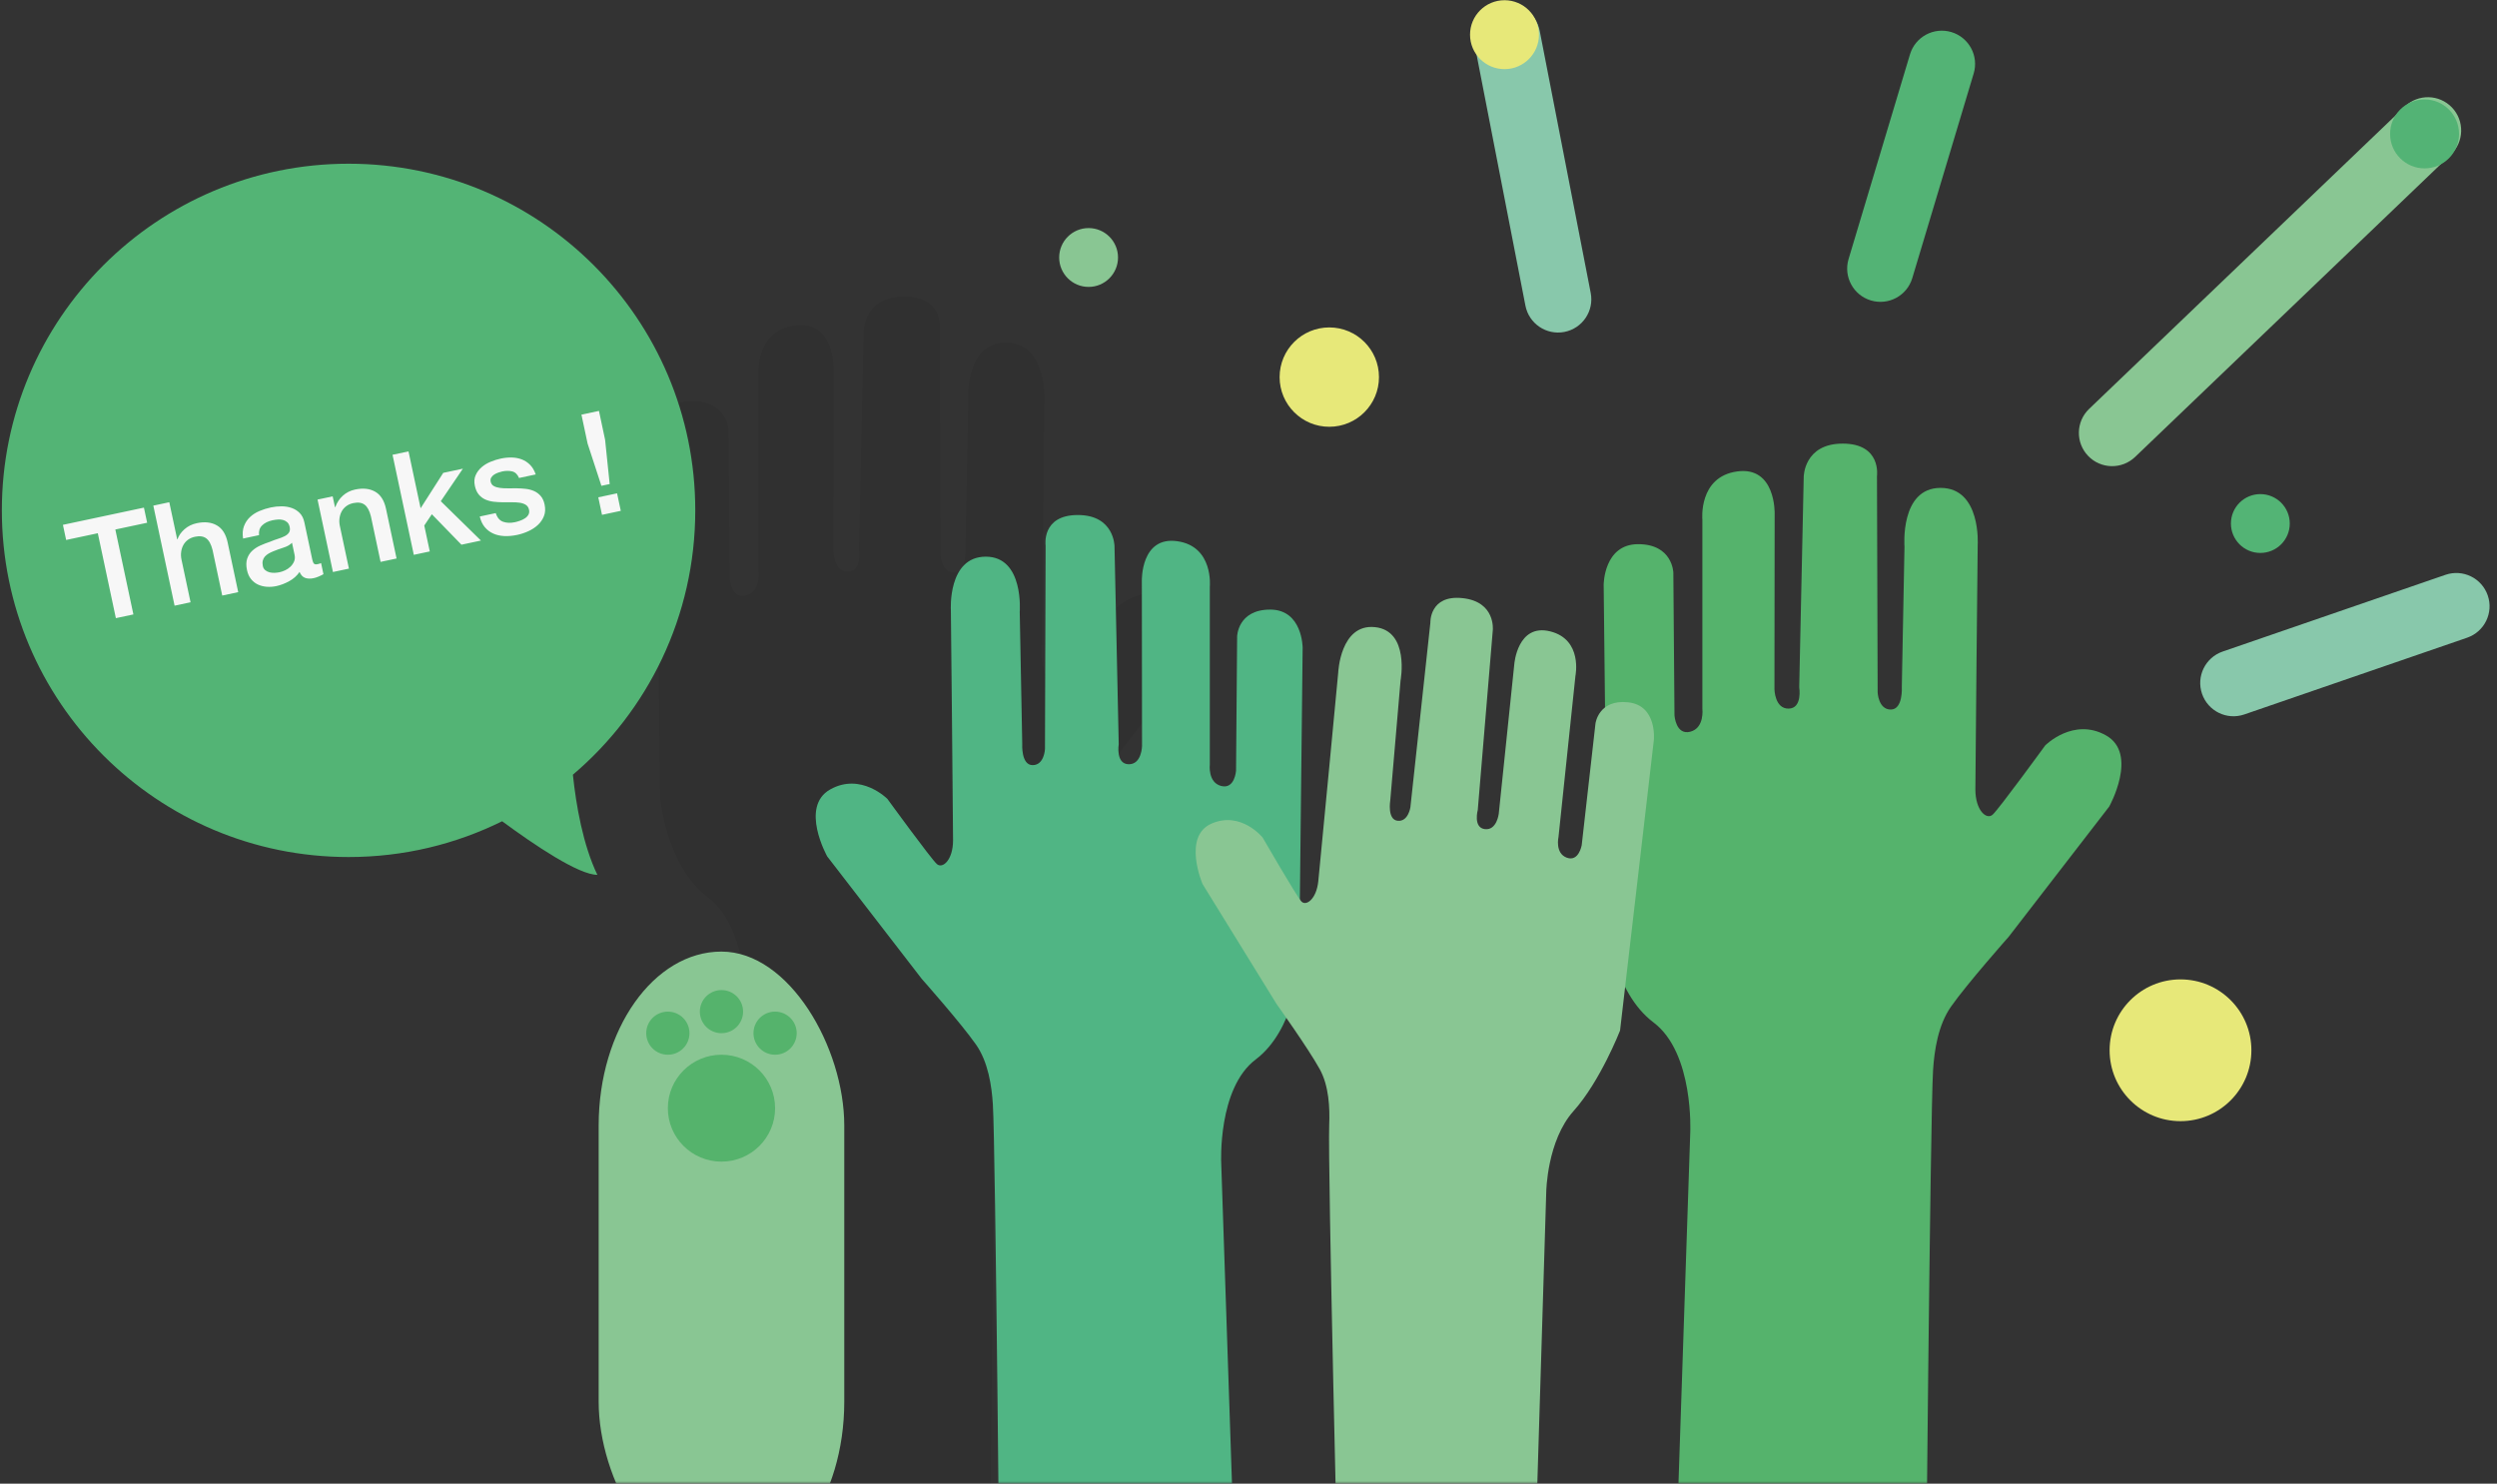 <?xml version="1.0" encoding="UTF-8" standalone="no"?>
<svg width="488px" height="290px" viewBox="0 0 488 290" version="1.1" xmlns="http://www.w3.org/2000/svg" xmlns:xlink="http://www.w3.org/1999/xlink" xmlns:sketch="http://www.bohemiancoding.com/sketch/ns">
    <rect x="0" y="0" width="488" height="290" fill="#333333" stroke="none"/>
    <!-- Generator: Sketch 3.3.2 (12043) - http://www.bohemiancoding.com/sketch -->
    <title>volunteer-img-thanks</title>
    <desc>Created with Sketch.</desc>
    <defs>
        <rect id="path-1" x="0" y="0" width="414" height="303"></rect>
    </defs>
    <g id="Page-1" stroke="none" stroke-width="1" fill="none" fill-rule="evenodd" sketch:type="MSPage">
        <g id="volunteer-img-thanks" sketch:type="MSLayerGroup" transform="translate(0, -13)">
            <g id="插圖-+-Oval-202-+-Rectangle-367-+-Rectangle-367" transform="translate(86, 0)">
                <mask id="mask-2" sketch:name="Mask" fill="white">
                    <use xlink:href="#path-1"></use>
                </mask>
                <use id="Mask" sketch:type="MSShapeGroup" xlink:href="#path-1"></use>
                <g id="Path-1492-+-Path-1492-+-Path-1492" mask="url(#mask-2)" sketch:type="MSShapeGroup">
                    <g transform="translate(42, 71)" id="Path-1492">
                        <path d="M218.732,138.781 C215.603,134.306 207.435,125.096 207.435,125.096 L187.8,99.659 C187.8,99.659 182.034,89.341 188.42,85.744 C194.806,82.147 200.309,87.707 200.309,87.707 C200.309,87.707 209.395,100.204 210.595,101.251 C211.795,102.298 213.953,100.374 213.953,96.312 C213.953,92.251 213.499,48.527 213.499,48.527 C213.499,48.527 212.78,37.365 220.756,37.365 C228.732,37.365 227.808,48.854 227.808,48.854 L228.33,76.264 C228.33,76.264 228.054,80.689 230.488,80.689 C232.921,80.689 233.053,77.336 233.053,77.336 L233.185,35.067 C233.185,35.067 232.254,28.709 239.878,28.709 C247.501,28.709 247.501,35.219 247.501,35.219 L248.379,76.336 C248.379,76.336 247.706,80.462 250.444,80.505 C253.181,80.549 253.221,76.701 253.221,76.701 L253.181,42.391 C253.181,42.391 252.924,33.084 260.531,34.152 C268.139,35.219 267.307,43.607 267.307,43.607 L267.307,80.549 C267.307,80.549 266.854,84.304 269.677,85.024 C272.5,85.744 272.758,81.846 272.758,81.846 L272.981,53.929 C272.981,53.929 273.102,48.364 279.85,48.364 C286.598,48.364 286.598,56.308 286.598,56.308 L285.859,122.916 C285.859,122.916 284.812,135.856 276.854,141.851 C268.896,147.845 269.677,163.421 269.677,163.421 L272.981,261.87 L223.706,263.333 C223.706,263.333 222.775,159.886 222.225,151.207 C221.98,147.34 221.246,142.376 218.732,138.781 Z" fill="#55B36C" transform="translate(236.005, 146.021) scale(-1, 1) translate(-236.005, -146.021) "></path>
                        <path d="M34.814,114.178 C31.567,109.536 23.095,99.982 23.095,99.982 L2.727,73.597 C2.727,73.597 -3.253,62.894 3.371,59.162 C9.995,55.431 15.703,61.198 15.703,61.198 C15.703,61.198 25.128,74.161 26.373,75.247 C27.618,76.333 29.856,74.338 29.856,70.125 C29.856,65.912 29.385,20.557 29.385,20.557 C29.385,20.557 28.64,8.978 36.913,8.978 C45.186,8.978 44.228,20.896 44.228,20.896 L44.77,49.328 C44.77,49.328 44.483,53.919 47.008,53.919 C49.532,53.919 49.668,50.441 49.668,50.441 L49.805,6.595 C49.805,6.595 48.84,-3.46713814e-07 56.748,-4.985226e-15 C64.656,3.46713804e-07 64.656,6.753 64.656,6.753 L65.566,49.404 C65.566,49.404 64.868,53.683 67.708,53.728 C70.548,53.773 70.589,49.782 70.589,49.782 L70.548,14.192 C70.548,14.192 70.281,4.538 78.172,5.646 C86.063,6.753 85.2,15.453 85.2,15.453 L85.2,53.773 C85.2,53.773 84.73,57.669 87.658,58.415 C90.587,59.162 90.854,55.119 90.854,55.119 L91.086,26.161 C91.086,26.161 91.211,20.388 98.211,20.388 C105.211,20.388 105.211,28.628 105.211,28.628 L104.444,97.721 C104.444,97.721 103.358,111.143 95.104,117.362 C86.849,123.58 87.658,139.737 87.658,139.737 L91.086,241.859 L39.973,243.376 C39.973,243.376 39.008,136.07 38.437,127.067 C38.183,123.056 37.421,117.907 34.814,114.178 Z" fill-opacity="0.068" fill="#000000" transform="translate(52.73, 121.688) scale(-1, 1) translate(-52.73, -121.688) "></path>
                        <path d="M62.755,146.191 C59.812,141.982 52.129,133.319 52.129,133.319 L33.663,109.396 C33.663,109.396 28.24,99.692 34.246,96.308 C40.252,92.925 45.427,98.154 45.427,98.154 C45.427,98.154 53.973,109.908 55.102,110.892 C56.23,111.877 58.26,110.068 58.26,106.248 C58.26,102.428 57.833,61.306 57.833,61.306 C57.833,61.306 57.157,50.807 64.659,50.807 C72.16,50.807 71.291,61.613 71.291,61.613 L71.782,87.392 C71.782,87.392 71.522,91.554 73.811,91.554 C76.1,91.554 76.224,88.401 76.224,88.401 L76.348,48.646 C76.348,48.646 75.472,42.667 82.642,42.667 C89.813,42.667 89.813,48.789 89.813,48.789 L90.638,87.46 C90.638,87.46 90.005,91.34 92.58,91.381 C95.155,91.422 95.193,87.803 95.193,87.803 L95.155,55.534 C95.155,55.534 94.913,46.781 102.067,47.785 C109.222,48.789 108.44,56.678 108.44,56.678 L108.44,91.422 C108.44,91.422 108.014,94.954 110.669,95.631 C113.324,96.308 113.566,92.643 113.566,92.643 L113.777,66.386 C113.777,66.386 113.89,61.152 120.237,61.152 C126.583,61.152 126.583,68.623 126.583,68.623 L125.888,131.27 C125.888,131.27 124.904,143.439 117.419,149.077 C109.935,154.715 110.669,169.364 110.669,169.364 L113.777,261.957 L67.433,263.333 C67.433,263.333 66.558,166.04 66.04,157.877 C65.81,154.24 65.119,149.571 62.755,146.191 Z" fill="#50B584"></path>
                        <path d="M129.242,152.471 C126.556,148.631 119.547,140.727 119.547,140.727 L102.698,118.9 C102.698,118.9 97.751,110.046 103.23,106.959 C108.71,103.872 113.432,108.643 113.432,108.643 C113.432,108.643 121.229,119.367 122.259,120.265 C123.289,121.164 125.14,119.513 125.14,116.028 C125.14,112.543 124.75,75.023 124.75,75.023 C124.75,75.023 124.134,65.444 130.978,65.444 C137.822,65.444 137.029,75.303 137.029,75.303 L137.478,98.824 C137.478,98.824 137.241,102.621 139.329,102.621 C141.417,102.621 141.53,99.744 141.53,99.744 L141.643,63.473 C141.643,63.473 140.845,58.017 147.386,58.017 C153.928,58.017 153.928,63.603 153.928,63.603 L154.681,98.886 C154.681,98.886 154.104,102.426 156.453,102.464 C158.802,102.501 158.837,99.199 158.837,99.199 L158.802,69.757 C158.802,69.757 158.582,61.771 165.11,62.687 C171.638,63.603 170.924,70.8 170.924,70.8 L170.924,102.501 C170.924,102.501 170.535,105.723 172.957,106.341 C175.38,106.959 175.601,103.614 175.601,103.614 L175.793,79.658 C175.793,79.658 175.896,74.882 181.687,74.882 C187.477,74.882 187.477,81.699 187.477,81.699 L186.843,138.857 C186.843,138.857 184.029,149.123 179.457,155.438 C174.885,161.754 175.793,171.72 175.793,171.72 L181.687,251.075 L144.063,258.095 C144.063,258.095 132.711,170.581 132.239,163.133 C132.028,159.815 131.399,155.555 129.242,152.471 Z" fill="#89C693" transform="translate(144.063, 158.056) rotate(6) translate(-144.063, -158.056) "></path>
                    </g>
                </g>
                <g id="Group" mask="url(#mask-2)" sketch:type="MSShapeGroup">
                    <g transform="translate(31, 199)">
                        <rect id="Rectangle-301" fill="#89C693" x="0" y="0" width="48" height="122" rx="34"></rect>
                        <ellipse id="Oval-52" fill="#55B36C" cx="24" cy="30.608" rx="10.479" ry="10.448"></ellipse>
                        <ellipse id="Oval-52" fill="#55B36C" cx="13.521" cy="15.948" rx="4.225" ry="4.213"></ellipse>
                        <ellipse id="Oval-52" fill="#55B36C" cx="24" cy="11.736" rx="4.225" ry="4.213"></ellipse>
                        <ellipse id="Oval-52" fill="#55B36C" cx="34.479" cy="15.948" rx="4.225" ry="4.213"></ellipse>
                    </g>
                </g>
                <g id="Group" mask="url(#mask-2)" sketch:type="MSShapeGroup">
                    <g transform="translate(201, 13)">
                        <path d="M23.88,57.258 L13.913,6.037 C13.228,2.514 9.815,0.213 6.292,0.899 C2.768,1.584 0.467,4.997 1.153,8.52 L11.12,59.742 C11.805,63.265 15.218,65.566 18.742,64.88 C22.265,64.195 24.566,60.782 23.88,57.258 L23.88,57.258 Z" id="Shape" fill="#88C8AB"></path>
                        <path d="M190.93,112.354 L147.383,127.354 C143.989,128.524 142.185,132.223 143.354,135.617 C144.524,139.011 148.223,140.815 151.617,139.646 L195.164,124.646 C198.558,123.476 200.361,119.777 199.192,116.383 C198.023,112.989 194.324,111.185 190.93,112.354 L190.93,112.354 Z" id="Shape" fill="#88C8AB"></path>
                        <path d="M86.726,54.368 L98.726,14.368 C99.757,10.929 97.806,7.306 94.368,6.274 C90.929,5.243 87.306,7.194 86.274,10.632 L74.274,50.632 C73.243,54.071 75.194,57.694 78.632,58.726 C82.071,59.757 85.694,57.806 86.726,54.368 L86.726,54.368 Z" id="Shape" fill="#53B375"></path>
                        <path d="M183.004,20.806 L121.288,79.922 C118.695,82.405 118.607,86.519 121.09,89.112 C123.573,91.704 127.688,91.793 130.28,89.31 L191.996,30.194 C194.589,27.711 194.677,23.596 192.194,21.004 C189.711,18.411 185.596,18.323 183.004,20.806 L183.004,20.806 Z" id="Shape" fill="#89C693"></path>
                        <circle id="Oval-13" fill="#53B375" cx="186.844" cy="26.175" r="6.736"></circle>
                        <circle id="Oval-13" fill="#E7E879" cx="7.033" cy="6.779" r="6.736"></circle>
                    </g>
                </g>
                <ellipse id="Oval-13" fill="#E7E879" sketch:type="MSShapeGroup" mask="url(#mask-2)" cx="173.79" cy="86.71" rx="9.71" ry="9.71"></ellipse>
                <ellipse id="Oval-13" fill="#E7E879" sketch:type="MSShapeGroup" mask="url(#mask-2)" cx="340.145" cy="218.29" rx="13.855" ry="13.855"></ellipse>
                <ellipse id="Oval-13" fill="#89C693" sketch:type="MSShapeGroup" mask="url(#mask-2)" cx="126.75" cy="63.33" rx="5.75" ry="5.75"></ellipse>
                <ellipse id="Oval-13" fill="#53B475" sketch:type="MSShapeGroup" mask="url(#mask-2)" cx="355.75" cy="115.33" rx="5.75" ry="5.75"></ellipse>
            </g>
            <path d="M98.136,173.525 C89.089,178.002 78.899,180.518 68.121,180.518 C30.699,180.518 0.362,150.181 0.362,112.759 C0.362,75.337 30.699,45 68.121,45 C105.544,45 135.88,75.337 135.88,112.759 C135.88,133.463 126.595,151.998 111.961,164.427 C112.596,170.429 113.932,178.136 116.744,184 C113.112,184 104.591,178.28 98.136,173.525 Z" id="Oval-202" fill="#53B475" sketch:type="MSShapeGroup"></path>
            <path d="M13.224,104.008 L29.408,104.008 L29.408,107.032 L23.052,107.032 L23.052,124 L19.552,124 L19.552,107.032 L13.224,107.032 L13.224,104.008 Z M31.284,104.008 L34.476,104.008 L34.476,111.428 L34.532,111.428 C34.924,110.775 35.507,110.229 36.282,109.79 C37.057,109.351 37.92,109.132 38.872,109.132 C40.459,109.132 41.709,109.543 42.624,110.364 C43.539,111.185 43.996,112.417 43.996,114.06 L43.996,124 L40.804,124 L40.804,114.9 C40.767,113.761 40.524,112.935 40.076,112.422 C39.628,111.909 38.928,111.652 37.976,111.652 C37.435,111.652 36.949,111.75 36.52,111.946 C36.091,112.142 35.727,112.413 35.428,112.758 C35.129,113.103 34.896,113.509 34.728,113.976 C34.56,114.443 34.476,114.937 34.476,115.46 L34.476,124 L31.284,124 L31.284,104.008 Z M59.48,120.78 C59.48,121.172 59.531,121.452 59.634,121.62 C59.737,121.788 59.937,121.872 60.236,121.872 L60.572,121.872 C60.703,121.872 60.852,121.853 61.02,121.816 L61.02,124.028 C60.908,124.065 60.763,124.107 60.586,124.154 C60.409,124.201 60.227,124.243 60.04,124.28 C59.853,124.317 59.667,124.345 59.48,124.364 C59.293,124.383 59.135,124.392 59.004,124.392 C58.351,124.392 57.809,124.261 57.38,124 C56.951,123.739 56.671,123.281 56.54,122.628 C55.905,123.244 55.126,123.692 54.202,123.972 C53.278,124.252 52.387,124.392 51.528,124.392 C50.875,124.392 50.249,124.303 49.652,124.126 C49.055,123.949 48.527,123.687 48.07,123.342 C47.613,122.997 47.249,122.558 46.978,122.026 C46.707,121.494 46.572,120.873 46.572,120.164 C46.572,119.268 46.735,118.54 47.062,117.98 C47.389,117.42 47.818,116.981 48.35,116.664 C48.882,116.347 49.479,116.118 50.142,115.978 C50.805,115.838 51.472,115.731 52.144,115.656 C52.723,115.544 53.273,115.465 53.796,115.418 C54.319,115.371 54.781,115.292 55.182,115.18 C55.583,115.068 55.901,114.895 56.134,114.662 C56.367,114.429 56.484,114.079 56.484,113.612 C56.484,113.201 56.386,112.865 56.19,112.604 C55.994,112.343 55.751,112.142 55.462,112.002 C55.173,111.862 54.851,111.769 54.496,111.722 C54.141,111.675 53.805,111.652 53.488,111.652 C52.592,111.652 51.855,111.839 51.276,112.212 C50.697,112.585 50.371,113.164 50.296,113.948 L47.104,113.948 C47.16,113.015 47.384,112.24 47.776,111.624 C48.168,111.008 48.667,110.513 49.274,110.14 C49.881,109.767 50.567,109.505 51.332,109.356 C52.097,109.207 52.881,109.132 53.684,109.132 C54.393,109.132 55.093,109.207 55.784,109.356 C56.475,109.505 57.095,109.748 57.646,110.084 C58.197,110.42 58.64,110.854 58.976,111.386 C59.312,111.918 59.48,112.567 59.48,113.332 L59.48,120.78 Z M56.288,116.748 C55.803,117.065 55.205,117.257 54.496,117.322 C53.787,117.387 53.077,117.485 52.368,117.616 C52.032,117.672 51.705,117.751 51.388,117.854 C51.071,117.957 50.791,118.097 50.548,118.274 C50.305,118.451 50.114,118.685 49.974,118.974 C49.834,119.263 49.764,119.613 49.764,120.024 C49.764,120.379 49.867,120.677 50.072,120.92 C50.277,121.163 50.525,121.354 50.814,121.494 C51.103,121.634 51.421,121.732 51.766,121.788 C52.111,121.844 52.424,121.872 52.704,121.872 C53.059,121.872 53.441,121.825 53.852,121.732 C54.263,121.639 54.65,121.48 55.014,121.256 C55.378,121.032 55.681,120.747 55.924,120.402 C56.167,120.057 56.288,119.632 56.288,119.128 L56.288,116.748 Z M62.924,109.524 L65.948,109.524 L65.948,111.652 L66.004,111.708 C66.489,110.905 67.124,110.275 67.908,109.818 C68.692,109.361 69.56,109.132 70.512,109.132 C72.099,109.132 73.349,109.543 74.264,110.364 C75.179,111.185 75.636,112.417 75.636,114.06 L75.636,124 L72.444,124 L72.444,114.9 C72.407,113.761 72.164,112.935 71.716,112.422 C71.268,111.909 70.568,111.652 69.616,111.652 C69.075,111.652 68.589,111.75 68.16,111.946 C67.731,112.142 67.367,112.413 67.068,112.758 C66.769,113.103 66.536,113.509 66.368,113.976 C66.2,114.443 66.116,114.937 66.116,115.46 L66.116,124 L62.924,124 L62.924,109.524 Z M79.08,104.008 L82.272,104.008 L82.272,115.376 L88.04,109.524 L91.96,109.524 L86.416,114.844 L92.492,124 L88.6,124 L84.176,116.972 L82.272,118.82 L82.272,124 L79.08,124 L79.08,104.008 Z M96.44,119.352 C96.533,120.285 96.888,120.939 97.504,121.312 C98.12,121.685 98.857,121.872 99.716,121.872 C100.015,121.872 100.355,121.849 100.738,121.802 C101.121,121.755 101.48,121.667 101.816,121.536 C102.152,121.405 102.427,121.214 102.642,120.962 C102.857,120.71 102.955,120.379 102.936,119.968 C102.917,119.557 102.768,119.221 102.488,118.96 C102.208,118.699 101.849,118.489 101.41,118.33 C100.971,118.171 100.472,118.036 99.912,117.924 C99.352,117.812 98.783,117.691 98.204,117.56 C97.607,117.429 97.033,117.271 96.482,117.084 C95.931,116.897 95.437,116.645 94.998,116.328 C94.559,116.011 94.209,115.605 93.948,115.11 C93.687,114.615 93.556,114.004 93.556,113.276 C93.556,112.492 93.747,111.834 94.13,111.302 C94.513,110.77 94.998,110.341 95.586,110.014 C96.174,109.687 96.827,109.459 97.546,109.328 C98.265,109.197 98.951,109.132 99.604,109.132 C100.351,109.132 101.065,109.211 101.746,109.37 C102.427,109.529 103.043,109.785 103.594,110.14 C104.145,110.495 104.602,110.957 104.966,111.526 C105.33,112.095 105.559,112.781 105.652,113.584 L102.32,113.584 C102.171,112.819 101.821,112.305 101.27,112.044 C100.719,111.783 100.089,111.652 99.38,111.652 C99.156,111.652 98.89,111.671 98.582,111.708 C98.274,111.745 97.985,111.815 97.714,111.918 C97.443,112.021 97.215,112.17 97.028,112.366 C96.841,112.562 96.748,112.819 96.748,113.136 C96.748,113.528 96.883,113.845 97.154,114.088 C97.425,114.331 97.779,114.531 98.218,114.69 C98.657,114.849 99.156,114.984 99.716,115.096 C100.276,115.208 100.855,115.329 101.452,115.46 C102.031,115.591 102.6,115.749 103.16,115.936 C103.72,116.123 104.219,116.375 104.658,116.692 C105.097,117.009 105.451,117.411 105.722,117.896 C105.993,118.381 106.128,118.979 106.128,119.688 C106.128,120.547 105.932,121.275 105.54,121.872 C105.148,122.469 104.639,122.955 104.014,123.328 C103.389,123.701 102.693,123.972 101.928,124.14 C101.163,124.308 100.407,124.392 99.66,124.392 C98.745,124.392 97.901,124.289 97.126,124.084 C96.351,123.879 95.679,123.566 95.11,123.146 C94.541,122.726 94.093,122.203 93.766,121.578 C93.439,120.953 93.267,120.211 93.248,119.352 L96.44,119.352 Z M116.684,120.5 L120.436,120.5 L120.436,124 L116.684,124 L116.684,120.5 Z M116.824,104.008 L120.324,104.008 L120.324,109.776 L119.4,118.428 L117.748,118.428 L116.824,109.776 L116.824,104.008 Z" id="Thanks-!" fill="#F7F7F7" sketch:type="MSShapeGroup" transform="translate(67.838, 114.2) rotate(-12) translate(-67.838, -114.2) "></path>
        </g>
    </g>
</svg>